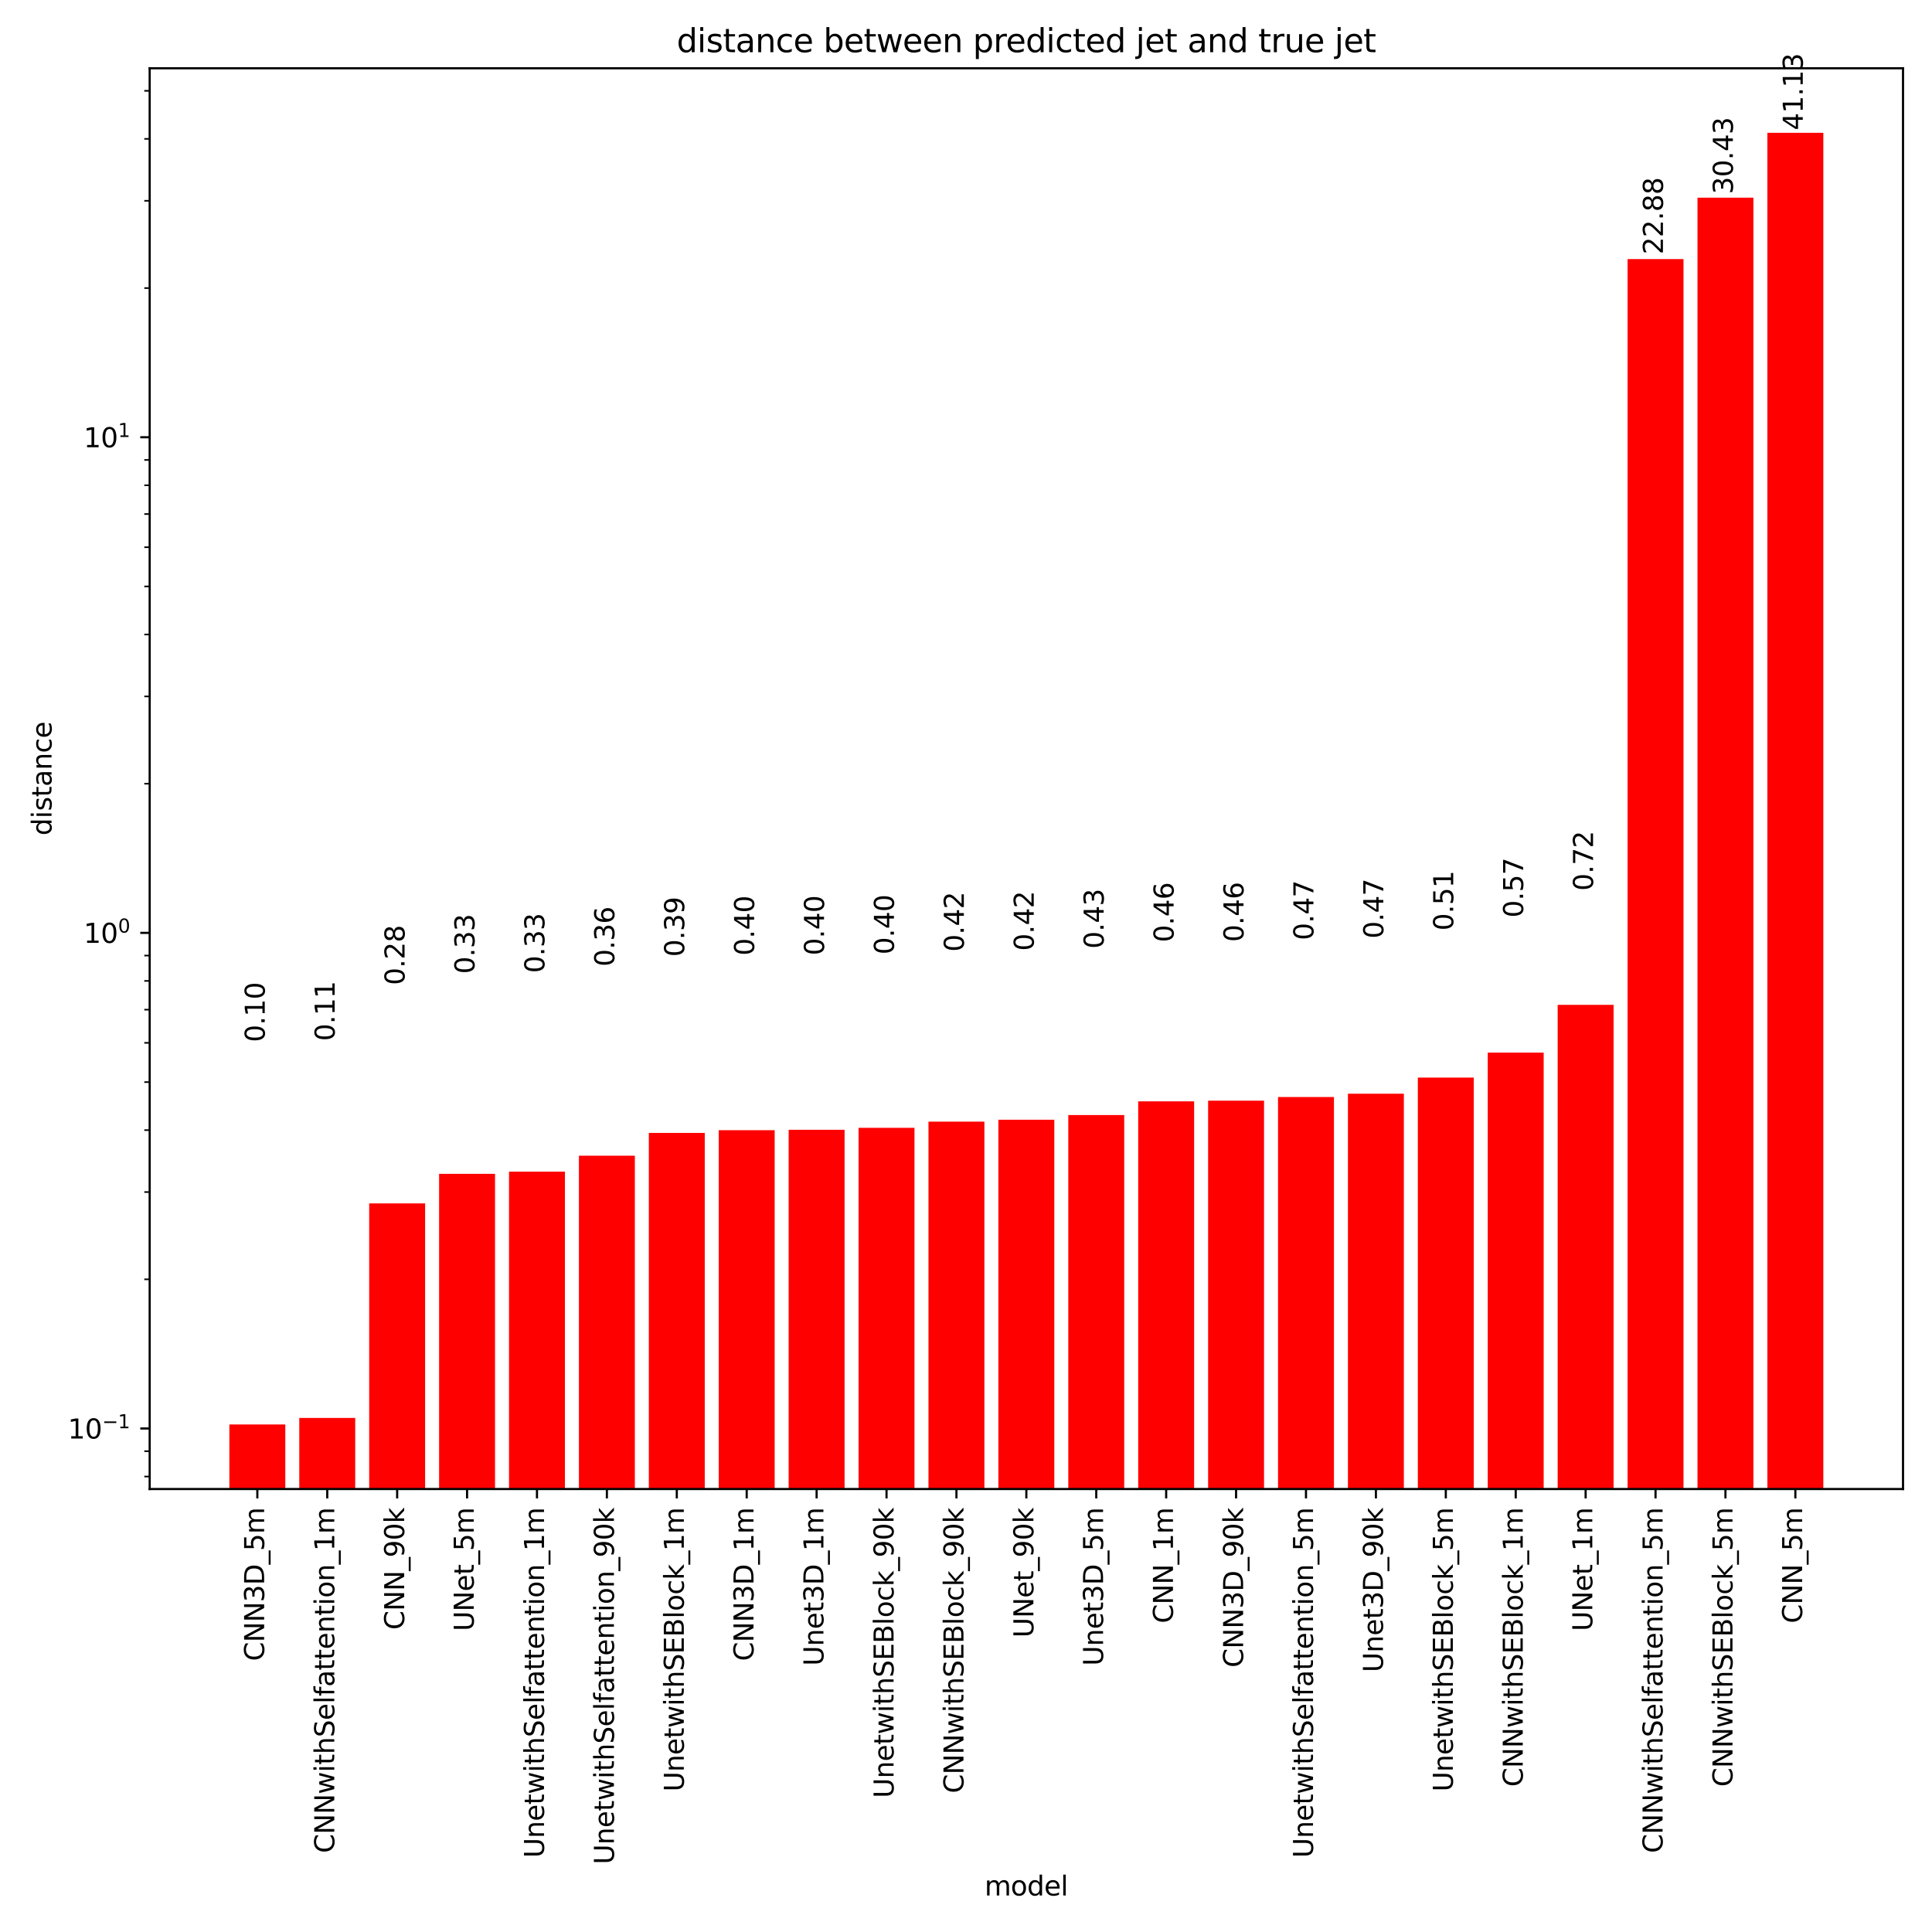 <?xml version="1.0" encoding="utf-8" standalone="no"?>
<!DOCTYPE svg PUBLIC "-//W3C//DTD SVG 1.1//EN"
  "http://www.w3.org/Graphics/SVG/1.1/DTD/svg11.dtd">
<svg xmlns:xlink="http://www.w3.org/1999/xlink" width="720pt" height="720pt" viewBox="0 0 720 720" xmlns="http://www.w3.org/2000/svg" version="1.1">
 <defs>
  <style type="text/css">*{stroke-linejoin: round; stroke-linecap: butt}</style>
 </defs>
 <g id="figure_1">
  <g id="patch_1">
   <path d="M 0 720 
L 720 720 
L 720 0 
L 0 0 
z
" style="fill: #ffffff"/>
  </g>
  <g id="axes_1">
   <g id="patch_2">
    <path d="M 55.779 554.92 
L 709.2 554.92 
L 709.2 25.44 
L 55.779 25.44 
z
" style="fill: #ffffff"/>
   </g>
   <g id="patch_3">
    <path d="M 85.48 185053.382 
L 106.323 185053.382 
L 106.323 530.853 
L 85.48 530.853 
z
" clip-path="url(#p6c24cb55f8)" style="fill: #ff0000"/>
   </g>
   <g id="patch_4">
    <path d="M 111.534 185053.382 
L 132.376 185053.382 
L 132.376 528.416 
L 111.534 528.416 
z
" clip-path="url(#p6c24cb55f8)" style="fill: #ff0000"/>
   </g>
   <g id="patch_5">
    <path d="M 137.587 185053.382 
L 158.43 185053.382 
L 158.43 448.477 
L 137.587 448.477 
z
" clip-path="url(#p6c24cb55f8)" style="fill: #ff0000"/>
   </g>
   <g id="patch_6">
    <path d="M 163.64 185053.382 
L 184.483 185053.382 
L 184.483 437.459 
L 163.64 437.459 
z
" clip-path="url(#p6c24cb55f8)" style="fill: #ff0000"/>
   </g>
   <g id="patch_7">
    <path d="M 189.694 185053.382 
L 210.537 185053.382 
L 210.537 436.646 
L 189.694 436.646 
z
" clip-path="url(#p6c24cb55f8)" style="fill: #ff0000"/>
   </g>
   <g id="patch_8">
    <path d="M 215.747 185053.382 
L 236.59 185053.382 
L 236.59 430.691 
L 215.747 430.691 
z
" clip-path="url(#p6c24cb55f8)" style="fill: #ff0000"/>
   </g>
   <g id="patch_9">
    <path d="M 241.801 185053.382 
L 262.644 185053.382 
L 262.644 422.213 
L 241.801 422.213 
z
" clip-path="url(#p6c24cb55f8)" style="fill: #ff0000"/>
   </g>
   <g id="patch_10">
    <path d="M 267.854 185053.382 
L 288.697 185053.382 
L 288.697 421.197 
L 267.854 421.197 
z
" clip-path="url(#p6c24cb55f8)" style="fill: #ff0000"/>
   </g>
   <g id="patch_11">
    <path d="M 293.908 185053.382 
L 314.751 185053.382 
L 314.751 421.034 
L 293.908 421.034 
z
" clip-path="url(#p6c24cb55f8)" style="fill: #ff0000"/>
   </g>
   <g id="patch_12">
    <path d="M 319.961 185053.382 
L 340.804 185053.382 
L 340.804 420.316 
L 319.961 420.316 
z
" clip-path="url(#p6c24cb55f8)" style="fill: #ff0000"/>
   </g>
   <g id="patch_13">
    <path d="M 346.015 185053.382 
L 366.857 185053.382 
L 366.857 418.007 
L 346.015 418.007 
z
" clip-path="url(#p6c24cb55f8)" style="fill: #ff0000"/>
   </g>
   <g id="patch_14">
    <path d="M 372.068 185053.382 
L 392.911 185053.382 
L 392.911 417.302 
L 372.068 417.302 
z
" clip-path="url(#p6c24cb55f8)" style="fill: #ff0000"/>
   </g>
   <g id="patch_15">
    <path d="M 398.122 185053.382 
L 418.964 185053.382 
L 418.964 415.54 
L 398.122 415.54 
z
" clip-path="url(#p6c24cb55f8)" style="fill: #ff0000"/>
   </g>
   <g id="patch_16">
    <path d="M 424.175 185053.382 
L 445.018 185053.382 
L 445.018 410.438 
L 424.175 410.438 
z
" clip-path="url(#p6c24cb55f8)" style="fill: #ff0000"/>
   </g>
   <g id="patch_17">
    <path d="M 450.229 185053.382 
L 471.071 185053.382 
L 471.071 410.197 
L 450.229 410.197 
z
" clip-path="url(#p6c24cb55f8)" style="fill: #ff0000"/>
   </g>
   <g id="patch_18">
    <path d="M 476.282 185053.382 
L 497.125 185053.382 
L 497.125 408.833 
L 476.282 408.833 
z
" clip-path="url(#p6c24cb55f8)" style="fill: #ff0000"/>
   </g>
   <g id="patch_19">
    <path d="M 502.335 185053.382 
L 523.178 185053.382 
L 523.178 407.59 
L 502.335 407.59 
z
" clip-path="url(#p6c24cb55f8)" style="fill: #ff0000"/>
   </g>
   <g id="patch_20">
    <path d="M 528.389 185053.382 
L 549.232 185053.382 
L 549.232 401.585 
L 528.389 401.585 
z
" clip-path="url(#p6c24cb55f8)" style="fill: #ff0000"/>
   </g>
   <g id="patch_21">
    <path d="M 554.442 185053.382 
L 575.285 185053.382 
L 575.285 392.275 
L 554.442 392.275 
z
" clip-path="url(#p6c24cb55f8)" style="fill: #ff0000"/>
   </g>
   <g id="patch_22">
    <path d="M 580.496 185053.382 
L 601.339 185053.382 
L 601.339 374.477 
L 580.496 374.477 
z
" clip-path="url(#p6c24cb55f8)" style="fill: #ff0000"/>
   </g>
   <g id="patch_23">
    <path d="M 606.549 185053.382 
L 627.392 185053.382 
L 627.392 96.554 
L 606.549 96.554 
z
" clip-path="url(#p6c24cb55f8)" style="fill: #ff0000"/>
   </g>
   <g id="patch_24">
    <path d="M 632.603 185053.382 
L 653.446 185053.382 
L 653.446 73.675 
L 632.603 73.675 
z
" clip-path="url(#p6c24cb55f8)" style="fill: #ff0000"/>
   </g>
   <g id="patch_25">
    <path d="M 658.656 185053.382 
L 679.499 185053.382 
L 679.499 49.507 
L 658.656 49.507 
z
" clip-path="url(#p6c24cb55f8)" style="fill: #ff0000"/>
   </g>
   <g id="matplotlib.axis_1">
    <g id="xtick_1">
     <g id="line2d_1">
      <defs>
       <path id="mdf409c7871" d="M 0 0 
L 0 3.5 
" style="stroke: #000000; stroke-width: 0.8"/>
      </defs>
      <g>
       <use xlink:href="#mdf409c7871" x="95.901" y="554.92" style="stroke: #000000; stroke-width: 0.8"/>
      </g>
     </g>
     <g id="text_1">
      <!-- CNN3D_5m -->
      <g transform="translate(98.433 619.031) rotate(-90) scale(0.1 -0.1)">
       <defs>
        <path id="DejaVuSans-43" d="M 4122 4306 
L 4122 3641 
Q 3803 3938 3442 4084 
Q 3081 4231 2675 4231 
Q 1875 4231 1450 3742 
Q 1025 3253 1025 2328 
Q 1025 1406 1450 917 
Q 1875 428 2675 428 
Q 3081 428 3442 575 
Q 3803 722 4122 1019 
L 4122 359 
Q 3791 134 3420 21 
Q 3050 -91 2638 -91 
Q 1578 -91 968 557 
Q 359 1206 359 2328 
Q 359 3453 968 4101 
Q 1578 4750 2638 4750 
Q 3056 4750 3426 4639 
Q 3797 4528 4122 4306 
z
" transform="scale(0.016)"/>
        <path id="DejaVuSans-4e" d="M 628 4666 
L 1478 4666 
L 3547 763 
L 3547 4666 
L 4159 4666 
L 4159 0 
L 3309 0 
L 1241 3903 
L 1241 0 
L 628 0 
L 628 4666 
z
" transform="scale(0.016)"/>
        <path id="DejaVuSans-33" d="M 2597 2516 
Q 3050 2419 3304 2112 
Q 3559 1806 3559 1356 
Q 3559 666 3084 287 
Q 2609 -91 1734 -91 
Q 1441 -91 1130 -33 
Q 819 25 488 141 
L 488 750 
Q 750 597 1062 519 
Q 1375 441 1716 441 
Q 2309 441 2620 675 
Q 2931 909 2931 1356 
Q 2931 1769 2642 2001 
Q 2353 2234 1838 2234 
L 1294 2234 
L 1294 2753 
L 1863 2753 
Q 2328 2753 2575 2939 
Q 2822 3125 2822 3475 
Q 2822 3834 2567 4026 
Q 2313 4219 1838 4219 
Q 1578 4219 1281 4162 
Q 984 4106 628 3988 
L 628 4550 
Q 988 4650 1302 4700 
Q 1616 4750 1894 4750 
Q 2613 4750 3031 4423 
Q 3450 4097 3450 3541 
Q 3450 3153 3228 2886 
Q 3006 2619 2597 2516 
z
" transform="scale(0.016)"/>
        <path id="DejaVuSans-44" d="M 1259 4147 
L 1259 519 
L 2022 519 
Q 2988 519 3436 956 
Q 3884 1394 3884 2338 
Q 3884 3275 3436 3711 
Q 2988 4147 2022 4147 
L 1259 4147 
z
M 628 4666 
L 1925 4666 
Q 3281 4666 3915 4102 
Q 4550 3538 4550 2338 
Q 4550 1131 3912 565 
Q 3275 0 1925 0 
L 628 0 
L 628 4666 
z
" transform="scale(0.016)"/>
        <path id="DejaVuSans-5f" d="M 3263 -1063 
L 3263 -1509 
L -63 -1509 
L -63 -1063 
L 3263 -1063 
z
" transform="scale(0.016)"/>
        <path id="DejaVuSans-35" d="M 691 4666 
L 3169 4666 
L 3169 4134 
L 1269 4134 
L 1269 2991 
Q 1406 3038 1543 3061 
Q 1681 3084 1819 3084 
Q 2600 3084 3056 2656 
Q 3513 2228 3513 1497 
Q 3513 744 3044 326 
Q 2575 -91 1722 -91 
Q 1428 -91 1123 -41 
Q 819 9 494 109 
L 494 744 
Q 775 591 1075 516 
Q 1375 441 1709 441 
Q 2250 441 2565 725 
Q 2881 1009 2881 1497 
Q 2881 1984 2565 2268 
Q 2250 2553 1709 2553 
Q 1456 2553 1204 2497 
Q 953 2441 691 2322 
L 691 4666 
z
" transform="scale(0.016)"/>
        <path id="DejaVuSans-6d" d="M 3328 2828 
Q 3544 3216 3844 3400 
Q 4144 3584 4550 3584 
Q 5097 3584 5394 3201 
Q 5691 2819 5691 2113 
L 5691 0 
L 5113 0 
L 5113 2094 
Q 5113 2597 4934 2840 
Q 4756 3084 4391 3084 
Q 3944 3084 3684 2787 
Q 3425 2491 3425 1978 
L 3425 0 
L 2847 0 
L 2847 2094 
Q 2847 2600 2669 2842 
Q 2491 3084 2119 3084 
Q 1678 3084 1418 2786 
Q 1159 2488 1159 1978 
L 1159 0 
L 581 0 
L 581 3500 
L 1159 3500 
L 1159 2956 
Q 1356 3278 1631 3431 
Q 1906 3584 2284 3584 
Q 2666 3584 2933 3390 
Q 3200 3197 3328 2828 
z
" transform="scale(0.016)"/>
       </defs>
       <use xlink:href="#DejaVuSans-43"/>
       <use xlink:href="#DejaVuSans-4e" x="69.824"/>
       <use xlink:href="#DejaVuSans-4e" x="144.629"/>
       <use xlink:href="#DejaVuSans-33" x="219.434"/>
       <use xlink:href="#DejaVuSans-44" x="283.057"/>
       <use xlink:href="#DejaVuSans-5f" x="360.059"/>
       <use xlink:href="#DejaVuSans-35" x="410.059"/>
       <use xlink:href="#DejaVuSans-6d" x="473.682"/>
      </g>
     </g>
    </g>
    <g id="xtick_2">
     <g id="line2d_2">
      <g>
       <use xlink:href="#mdf409c7871" x="121.955" y="554.92" style="stroke: #000000; stroke-width: 0.8"/>
      </g>
     </g>
     <g id="text_2">
      <!-- CNNwithSelfattention_1m -->
      <g transform="translate(124.575 690.597) rotate(-90) scale(0.1 -0.1)">
       <defs>
        <path id="DejaVuSans-77" d="M 269 3500 
L 844 3500 
L 1563 769 
L 2278 3500 
L 2956 3500 
L 3675 769 
L 4391 3500 
L 4966 3500 
L 4050 0 
L 3372 0 
L 2619 2869 
L 1863 0 
L 1184 0 
L 269 3500 
z
" transform="scale(0.016)"/>
        <path id="DejaVuSans-69" d="M 603 3500 
L 1178 3500 
L 1178 0 
L 603 0 
L 603 3500 
z
M 603 4863 
L 1178 4863 
L 1178 4134 
L 603 4134 
L 603 4863 
z
" transform="scale(0.016)"/>
        <path id="DejaVuSans-74" d="M 1172 4494 
L 1172 3500 
L 2356 3500 
L 2356 3053 
L 1172 3053 
L 1172 1153 
Q 1172 725 1289 603 
Q 1406 481 1766 481 
L 2356 481 
L 2356 0 
L 1766 0 
Q 1100 0 847 248 
Q 594 497 594 1153 
L 594 3053 
L 172 3053 
L 172 3500 
L 594 3500 
L 594 4494 
L 1172 4494 
z
" transform="scale(0.016)"/>
        <path id="DejaVuSans-68" d="M 3513 2113 
L 3513 0 
L 2938 0 
L 2938 2094 
Q 2938 2591 2744 2837 
Q 2550 3084 2163 3084 
Q 1697 3084 1428 2787 
Q 1159 2491 1159 1978 
L 1159 0 
L 581 0 
L 581 4863 
L 1159 4863 
L 1159 2956 
Q 1366 3272 1645 3428 
Q 1925 3584 2291 3584 
Q 2894 3584 3203 3211 
Q 3513 2838 3513 2113 
z
" transform="scale(0.016)"/>
        <path id="DejaVuSans-53" d="M 3425 4513 
L 3425 3897 
Q 3066 4069 2747 4153 
Q 2428 4238 2131 4238 
Q 1616 4238 1336 4038 
Q 1056 3838 1056 3469 
Q 1056 3159 1242 3001 
Q 1428 2844 1947 2747 
L 2328 2669 
Q 3034 2534 3370 2195 
Q 3706 1856 3706 1288 
Q 3706 609 3251 259 
Q 2797 -91 1919 -91 
Q 1588 -91 1214 -16 
Q 841 59 441 206 
L 441 856 
Q 825 641 1194 531 
Q 1563 422 1919 422 
Q 2459 422 2753 634 
Q 3047 847 3047 1241 
Q 3047 1584 2836 1778 
Q 2625 1972 2144 2069 
L 1759 2144 
Q 1053 2284 737 2584 
Q 422 2884 422 3419 
Q 422 4038 858 4394 
Q 1294 4750 2059 4750 
Q 2388 4750 2728 4690 
Q 3069 4631 3425 4513 
z
" transform="scale(0.016)"/>
        <path id="DejaVuSans-65" d="M 3597 1894 
L 3597 1613 
L 953 1613 
Q 991 1019 1311 708 
Q 1631 397 2203 397 
Q 2534 397 2845 478 
Q 3156 559 3463 722 
L 3463 178 
Q 3153 47 2828 -22 
Q 2503 -91 2169 -91 
Q 1331 -91 842 396 
Q 353 884 353 1716 
Q 353 2575 817 3079 
Q 1281 3584 2069 3584 
Q 2775 3584 3186 3129 
Q 3597 2675 3597 1894 
z
M 3022 2063 
Q 3016 2534 2758 2815 
Q 2500 3097 2075 3097 
Q 1594 3097 1305 2825 
Q 1016 2553 972 2059 
L 3022 2063 
z
" transform="scale(0.016)"/>
        <path id="DejaVuSans-6c" d="M 603 4863 
L 1178 4863 
L 1178 0 
L 603 0 
L 603 4863 
z
" transform="scale(0.016)"/>
        <path id="DejaVuSans-66" d="M 2375 4863 
L 2375 4384 
L 1825 4384 
Q 1516 4384 1395 4259 
Q 1275 4134 1275 3809 
L 1275 3500 
L 2222 3500 
L 2222 3053 
L 1275 3053 
L 1275 0 
L 697 0 
L 697 3053 
L 147 3053 
L 147 3500 
L 697 3500 
L 697 3744 
Q 697 4328 969 4595 
Q 1241 4863 1831 4863 
L 2375 4863 
z
" transform="scale(0.016)"/>
        <path id="DejaVuSans-61" d="M 2194 1759 
Q 1497 1759 1228 1600 
Q 959 1441 959 1056 
Q 959 750 1161 570 
Q 1363 391 1709 391 
Q 2188 391 2477 730 
Q 2766 1069 2766 1631 
L 2766 1759 
L 2194 1759 
z
M 3341 1997 
L 3341 0 
L 2766 0 
L 2766 531 
Q 2569 213 2275 61 
Q 1981 -91 1556 -91 
Q 1019 -91 701 211 
Q 384 513 384 1019 
Q 384 1609 779 1909 
Q 1175 2209 1959 2209 
L 2766 2209 
L 2766 2266 
Q 2766 2663 2505 2880 
Q 2244 3097 1772 3097 
Q 1472 3097 1187 3025 
Q 903 2953 641 2809 
L 641 3341 
Q 956 3463 1253 3523 
Q 1550 3584 1831 3584 
Q 2591 3584 2966 3190 
Q 3341 2797 3341 1997 
z
" transform="scale(0.016)"/>
        <path id="DejaVuSans-6e" d="M 3513 2113 
L 3513 0 
L 2938 0 
L 2938 2094 
Q 2938 2591 2744 2837 
Q 2550 3084 2163 3084 
Q 1697 3084 1428 2787 
Q 1159 2491 1159 1978 
L 1159 0 
L 581 0 
L 581 3500 
L 1159 3500 
L 1159 2956 
Q 1366 3272 1645 3428 
Q 1925 3584 2291 3584 
Q 2894 3584 3203 3211 
Q 3513 2838 3513 2113 
z
" transform="scale(0.016)"/>
        <path id="DejaVuSans-6f" d="M 1959 3097 
Q 1497 3097 1228 2736 
Q 959 2375 959 1747 
Q 959 1119 1226 758 
Q 1494 397 1959 397 
Q 2419 397 2687 759 
Q 2956 1122 2956 1747 
Q 2956 2369 2687 2733 
Q 2419 3097 1959 3097 
z
M 1959 3584 
Q 2709 3584 3137 3096 
Q 3566 2609 3566 1747 
Q 3566 888 3137 398 
Q 2709 -91 1959 -91 
Q 1206 -91 779 398 
Q 353 888 353 1747 
Q 353 2609 779 3096 
Q 1206 3584 1959 3584 
z
" transform="scale(0.016)"/>
        <path id="DejaVuSans-31" d="M 794 531 
L 1825 531 
L 1825 4091 
L 703 3866 
L 703 4441 
L 1819 4666 
L 2450 4666 
L 2450 531 
L 3481 531 
L 3481 0 
L 794 0 
L 794 531 
z
" transform="scale(0.016)"/>
       </defs>
       <use xlink:href="#DejaVuSans-43"/>
       <use xlink:href="#DejaVuSans-4e" x="69.824"/>
       <use xlink:href="#DejaVuSans-4e" x="144.629"/>
       <use xlink:href="#DejaVuSans-77" x="219.434"/>
       <use xlink:href="#DejaVuSans-69" x="301.221"/>
       <use xlink:href="#DejaVuSans-74" x="329.004"/>
       <use xlink:href="#DejaVuSans-68" x="368.213"/>
       <use xlink:href="#DejaVuSans-53" x="431.592"/>
       <use xlink:href="#DejaVuSans-65" x="495.068"/>
       <use xlink:href="#DejaVuSans-6c" x="556.592"/>
       <use xlink:href="#DejaVuSans-66" x="584.375"/>
       <use xlink:href="#DejaVuSans-61" x="619.58"/>
       <use xlink:href="#DejaVuSans-74" x="680.859"/>
       <use xlink:href="#DejaVuSans-74" x="720.068"/>
       <use xlink:href="#DejaVuSans-65" x="759.277"/>
       <use xlink:href="#DejaVuSans-6e" x="820.801"/>
       <use xlink:href="#DejaVuSans-74" x="884.18"/>
       <use xlink:href="#DejaVuSans-69" x="923.389"/>
       <use xlink:href="#DejaVuSans-6f" x="951.172"/>
       <use xlink:href="#DejaVuSans-6e" x="1012.354"/>
       <use xlink:href="#DejaVuSans-5f" x="1075.732"/>
       <use xlink:href="#DejaVuSans-31" x="1125.732"/>
       <use xlink:href="#DejaVuSans-6d" x="1189.355"/>
      </g>
     </g>
    </g>
    <g id="xtick_3">
     <g id="line2d_3">
      <g>
       <use xlink:href="#mdf409c7871" x="148.008" y="554.92" style="stroke: #000000; stroke-width: 0.8"/>
      </g>
     </g>
     <g id="text_3">
      <!-- CNN_90k -->
      <g transform="translate(150.629 607.381) rotate(-90) scale(0.1 -0.1)">
       <defs>
        <path id="DejaVuSans-39" d="M 703 97 
L 703 672 
Q 941 559 1184 500 
Q 1428 441 1663 441 
Q 2288 441 2617 861 
Q 2947 1281 2994 2138 
Q 2813 1869 2534 1725 
Q 2256 1581 1919 1581 
Q 1219 1581 811 2004 
Q 403 2428 403 3163 
Q 403 3881 828 4315 
Q 1253 4750 1959 4750 
Q 2769 4750 3195 4129 
Q 3622 3509 3622 2328 
Q 3622 1225 3098 567 
Q 2575 -91 1691 -91 
Q 1453 -91 1209 -44 
Q 966 3 703 97 
z
M 1959 2075 
Q 2384 2075 2632 2365 
Q 2881 2656 2881 3163 
Q 2881 3666 2632 3958 
Q 2384 4250 1959 4250 
Q 1534 4250 1286 3958 
Q 1038 3666 1038 3163 
Q 1038 2656 1286 2365 
Q 1534 2075 1959 2075 
z
" transform="scale(0.016)"/>
        <path id="DejaVuSans-30" d="M 2034 4250 
Q 1547 4250 1301 3770 
Q 1056 3291 1056 2328 
Q 1056 1369 1301 889 
Q 1547 409 2034 409 
Q 2525 409 2770 889 
Q 3016 1369 3016 2328 
Q 3016 3291 2770 3770 
Q 2525 4250 2034 4250 
z
M 2034 4750 
Q 2819 4750 3233 4129 
Q 3647 3509 3647 2328 
Q 3647 1150 3233 529 
Q 2819 -91 2034 -91 
Q 1250 -91 836 529 
Q 422 1150 422 2328 
Q 422 3509 836 4129 
Q 1250 4750 2034 4750 
z
" transform="scale(0.016)"/>
        <path id="DejaVuSans-6b" d="M 581 4863 
L 1159 4863 
L 1159 1991 
L 2875 3500 
L 3609 3500 
L 1753 1863 
L 3688 0 
L 2938 0 
L 1159 1709 
L 1159 0 
L 581 0 
L 581 4863 
z
" transform="scale(0.016)"/>
       </defs>
       <use xlink:href="#DejaVuSans-43"/>
       <use xlink:href="#DejaVuSans-4e" x="69.824"/>
       <use xlink:href="#DejaVuSans-4e" x="144.629"/>
       <use xlink:href="#DejaVuSans-5f" x="219.434"/>
       <use xlink:href="#DejaVuSans-39" x="269.434"/>
       <use xlink:href="#DejaVuSans-30" x="333.057"/>
       <use xlink:href="#DejaVuSans-6b" x="396.68"/>
      </g>
     </g>
    </g>
    <g id="xtick_4">
     <g id="line2d_4">
      <g>
       <use xlink:href="#mdf409c7871" x="174.062" y="554.92" style="stroke: #000000; stroke-width: 0.8"/>
      </g>
     </g>
     <g id="text_4">
      <!-- UNet_5m -->
      <g transform="translate(176.543 607.897) rotate(-90) scale(0.1 -0.1)">
       <defs>
        <path id="DejaVuSans-55" d="M 556 4666 
L 1191 4666 
L 1191 1831 
Q 1191 1081 1462 751 
Q 1734 422 2344 422 
Q 2950 422 3222 751 
Q 3494 1081 3494 1831 
L 3494 4666 
L 4128 4666 
L 4128 1753 
Q 4128 841 3676 375 
Q 3225 -91 2344 -91 
Q 1459 -91 1007 375 
Q 556 841 556 1753 
L 556 4666 
z
" transform="scale(0.016)"/>
       </defs>
       <use xlink:href="#DejaVuSans-55"/>
       <use xlink:href="#DejaVuSans-4e" x="73.193"/>
       <use xlink:href="#DejaVuSans-65" x="147.998"/>
       <use xlink:href="#DejaVuSans-74" x="209.521"/>
       <use xlink:href="#DejaVuSans-5f" x="248.73"/>
       <use xlink:href="#DejaVuSans-35" x="298.73"/>
       <use xlink:href="#DejaVuSans-6d" x="362.354"/>
      </g>
     </g>
    </g>
    <g id="xtick_5">
     <g id="line2d_5">
      <g>
       <use xlink:href="#mdf409c7871" x="200.115" y="554.92" style="stroke: #000000; stroke-width: 0.8"/>
      </g>
     </g>
     <g id="text_5">
      <!-- UnetwithSelfattention_1m -->
      <g transform="translate(202.736 692.381) rotate(-90) scale(0.1 -0.1)">
       <use xlink:href="#DejaVuSans-55"/>
       <use xlink:href="#DejaVuSans-6e" x="73.193"/>
       <use xlink:href="#DejaVuSans-65" x="136.572"/>
       <use xlink:href="#DejaVuSans-74" x="198.096"/>
       <use xlink:href="#DejaVuSans-77" x="237.305"/>
       <use xlink:href="#DejaVuSans-69" x="319.092"/>
       <use xlink:href="#DejaVuSans-74" x="346.875"/>
       <use xlink:href="#DejaVuSans-68" x="386.084"/>
       <use xlink:href="#DejaVuSans-53" x="449.463"/>
       <use xlink:href="#DejaVuSans-65" x="512.939"/>
       <use xlink:href="#DejaVuSans-6c" x="574.463"/>
       <use xlink:href="#DejaVuSans-66" x="602.246"/>
       <use xlink:href="#DejaVuSans-61" x="637.451"/>
       <use xlink:href="#DejaVuSans-74" x="698.73"/>
       <use xlink:href="#DejaVuSans-74" x="737.939"/>
       <use xlink:href="#DejaVuSans-65" x="777.148"/>
       <use xlink:href="#DejaVuSans-6e" x="838.672"/>
       <use xlink:href="#DejaVuSans-74" x="902.051"/>
       <use xlink:href="#DejaVuSans-69" x="941.26"/>
       <use xlink:href="#DejaVuSans-6f" x="969.043"/>
       <use xlink:href="#DejaVuSans-6e" x="1030.225"/>
       <use xlink:href="#DejaVuSans-5f" x="1093.604"/>
       <use xlink:href="#DejaVuSans-31" x="1143.604"/>
       <use xlink:href="#DejaVuSans-6d" x="1207.227"/>
      </g>
     </g>
    </g>
    <g id="xtick_6">
     <g id="line2d_6">
      <g>
       <use xlink:href="#mdf409c7871" x="226.169" y="554.92" style="stroke: #000000; stroke-width: 0.8"/>
      </g>
     </g>
     <g id="text_6">
      <!-- UnetwithSelfattention_90k -->
      <g transform="translate(228.789 694.793) rotate(-90) scale(0.1 -0.1)">
       <use xlink:href="#DejaVuSans-55"/>
       <use xlink:href="#DejaVuSans-6e" x="73.193"/>
       <use xlink:href="#DejaVuSans-65" x="136.572"/>
       <use xlink:href="#DejaVuSans-74" x="198.096"/>
       <use xlink:href="#DejaVuSans-77" x="237.305"/>
       <use xlink:href="#DejaVuSans-69" x="319.092"/>
       <use xlink:href="#DejaVuSans-74" x="346.875"/>
       <use xlink:href="#DejaVuSans-68" x="386.084"/>
       <use xlink:href="#DejaVuSans-53" x="449.463"/>
       <use xlink:href="#DejaVuSans-65" x="512.939"/>
       <use xlink:href="#DejaVuSans-6c" x="574.463"/>
       <use xlink:href="#DejaVuSans-66" x="602.246"/>
       <use xlink:href="#DejaVuSans-61" x="637.451"/>
       <use xlink:href="#DejaVuSans-74" x="698.73"/>
       <use xlink:href="#DejaVuSans-74" x="737.939"/>
       <use xlink:href="#DejaVuSans-65" x="777.148"/>
       <use xlink:href="#DejaVuSans-6e" x="838.672"/>
       <use xlink:href="#DejaVuSans-74" x="902.051"/>
       <use xlink:href="#DejaVuSans-69" x="941.26"/>
       <use xlink:href="#DejaVuSans-6f" x="969.043"/>
       <use xlink:href="#DejaVuSans-6e" x="1030.225"/>
       <use xlink:href="#DejaVuSans-5f" x="1093.604"/>
       <use xlink:href="#DejaVuSans-39" x="1143.604"/>
       <use xlink:href="#DejaVuSans-30" x="1207.227"/>
       <use xlink:href="#DejaVuSans-6b" x="1270.85"/>
      </g>
     </g>
    </g>
    <g id="xtick_7">
     <g id="line2d_7">
      <g>
       <use xlink:href="#mdf409c7871" x="252.222" y="554.92" style="stroke: #000000; stroke-width: 0.8"/>
      </g>
     </g>
     <g id="text_7">
      <!-- UnetwithSEBlock_1m -->
      <g transform="translate(254.843 667.681) rotate(-90) scale(0.1 -0.1)">
       <defs>
        <path id="DejaVuSans-45" d="M 628 4666 
L 3578 4666 
L 3578 4134 
L 1259 4134 
L 1259 2753 
L 3481 2753 
L 3481 2222 
L 1259 2222 
L 1259 531 
L 3634 531 
L 3634 0 
L 628 0 
L 628 4666 
z
" transform="scale(0.016)"/>
        <path id="DejaVuSans-42" d="M 1259 2228 
L 1259 519 
L 2272 519 
Q 2781 519 3026 730 
Q 3272 941 3272 1375 
Q 3272 1813 3026 2020 
Q 2781 2228 2272 2228 
L 1259 2228 
z
M 1259 4147 
L 1259 2741 
L 2194 2741 
Q 2656 2741 2882 2914 
Q 3109 3088 3109 3444 
Q 3109 3797 2882 3972 
Q 2656 4147 2194 4147 
L 1259 4147 
z
M 628 4666 
L 2241 4666 
Q 2963 4666 3353 4366 
Q 3744 4066 3744 3513 
Q 3744 3084 3544 2831 
Q 3344 2578 2956 2516 
Q 3422 2416 3680 2098 
Q 3938 1781 3938 1306 
Q 3938 681 3513 340 
Q 3088 0 2303 0 
L 628 0 
L 628 4666 
z
" transform="scale(0.016)"/>
        <path id="DejaVuSans-63" d="M 3122 3366 
L 3122 2828 
Q 2878 2963 2633 3030 
Q 2388 3097 2138 3097 
Q 1578 3097 1268 2742 
Q 959 2388 959 1747 
Q 959 1106 1268 751 
Q 1578 397 2138 397 
Q 2388 397 2633 464 
Q 2878 531 3122 666 
L 3122 134 
Q 2881 22 2623 -34 
Q 2366 -91 2075 -91 
Q 1284 -91 818 406 
Q 353 903 353 1747 
Q 353 2603 823 3093 
Q 1294 3584 2113 3584 
Q 2378 3584 2631 3529 
Q 2884 3475 3122 3366 
z
" transform="scale(0.016)"/>
       </defs>
       <use xlink:href="#DejaVuSans-55"/>
       <use xlink:href="#DejaVuSans-6e" x="73.193"/>
       <use xlink:href="#DejaVuSans-65" x="136.572"/>
       <use xlink:href="#DejaVuSans-74" x="198.096"/>
       <use xlink:href="#DejaVuSans-77" x="237.305"/>
       <use xlink:href="#DejaVuSans-69" x="319.092"/>
       <use xlink:href="#DejaVuSans-74" x="346.875"/>
       <use xlink:href="#DejaVuSans-68" x="386.084"/>
       <use xlink:href="#DejaVuSans-53" x="449.463"/>
       <use xlink:href="#DejaVuSans-45" x="512.939"/>
       <use xlink:href="#DejaVuSans-42" x="576.123"/>
       <use xlink:href="#DejaVuSans-6c" x="644.727"/>
       <use xlink:href="#DejaVuSans-6f" x="672.51"/>
       <use xlink:href="#DejaVuSans-63" x="733.691"/>
       <use xlink:href="#DejaVuSans-6b" x="788.672"/>
       <use xlink:href="#DejaVuSans-5f" x="846.582"/>
       <use xlink:href="#DejaVuSans-31" x="896.582"/>
       <use xlink:href="#DejaVuSans-6d" x="960.205"/>
      </g>
     </g>
    </g>
    <g id="xtick_8">
     <g id="line2d_8">
      <g>
       <use xlink:href="#mdf409c7871" x="278.276" y="554.92" style="stroke: #000000; stroke-width: 0.8"/>
      </g>
     </g>
     <g id="text_8">
      <!-- CNN3D_1m -->
      <g transform="translate(280.808 619.031) rotate(-90) scale(0.1 -0.1)">
       <use xlink:href="#DejaVuSans-43"/>
       <use xlink:href="#DejaVuSans-4e" x="69.824"/>
       <use xlink:href="#DejaVuSans-4e" x="144.629"/>
       <use xlink:href="#DejaVuSans-33" x="219.434"/>
       <use xlink:href="#DejaVuSans-44" x="283.057"/>
       <use xlink:href="#DejaVuSans-5f" x="360.059"/>
       <use xlink:href="#DejaVuSans-31" x="410.059"/>
       <use xlink:href="#DejaVuSans-6d" x="473.682"/>
      </g>
     </g>
    </g>
    <g id="xtick_9">
     <g id="line2d_9">
      <g>
       <use xlink:href="#mdf409c7871" x="304.329" y="554.92" style="stroke: #000000; stroke-width: 0.8"/>
      </g>
     </g>
     <g id="text_9">
      <!-- Unet3D_1m -->
      <g transform="translate(306.861 620.815) rotate(-90) scale(0.1 -0.1)">
       <use xlink:href="#DejaVuSans-55"/>
       <use xlink:href="#DejaVuSans-6e" x="73.193"/>
       <use xlink:href="#DejaVuSans-65" x="136.572"/>
       <use xlink:href="#DejaVuSans-74" x="198.096"/>
       <use xlink:href="#DejaVuSans-33" x="237.305"/>
       <use xlink:href="#DejaVuSans-44" x="300.928"/>
       <use xlink:href="#DejaVuSans-5f" x="377.93"/>
       <use xlink:href="#DejaVuSans-31" x="427.93"/>
       <use xlink:href="#DejaVuSans-6d" x="491.553"/>
      </g>
     </g>
    </g>
    <g id="xtick_10">
     <g id="line2d_10">
      <g>
       <use xlink:href="#mdf409c7871" x="330.383" y="554.92" style="stroke: #000000; stroke-width: 0.8"/>
      </g>
     </g>
     <g id="text_10">
      <!-- UnetwithSEBlock_90k -->
      <g transform="translate(333.003 670.093) rotate(-90) scale(0.1 -0.1)">
       <use xlink:href="#DejaVuSans-55"/>
       <use xlink:href="#DejaVuSans-6e" x="73.193"/>
       <use xlink:href="#DejaVuSans-65" x="136.572"/>
       <use xlink:href="#DejaVuSans-74" x="198.096"/>
       <use xlink:href="#DejaVuSans-77" x="237.305"/>
       <use xlink:href="#DejaVuSans-69" x="319.092"/>
       <use xlink:href="#DejaVuSans-74" x="346.875"/>
       <use xlink:href="#DejaVuSans-68" x="386.084"/>
       <use xlink:href="#DejaVuSans-53" x="449.463"/>
       <use xlink:href="#DejaVuSans-45" x="512.939"/>
       <use xlink:href="#DejaVuSans-42" x="576.123"/>
       <use xlink:href="#DejaVuSans-6c" x="644.727"/>
       <use xlink:href="#DejaVuSans-6f" x="672.51"/>
       <use xlink:href="#DejaVuSans-63" x="733.691"/>
       <use xlink:href="#DejaVuSans-6b" x="788.672"/>
       <use xlink:href="#DejaVuSans-5f" x="846.582"/>
       <use xlink:href="#DejaVuSans-39" x="896.582"/>
       <use xlink:href="#DejaVuSans-30" x="960.205"/>
       <use xlink:href="#DejaVuSans-6b" x="1023.828"/>
      </g>
     </g>
    </g>
    <g id="xtick_11">
     <g id="line2d_11">
      <g>
       <use xlink:href="#mdf409c7871" x="356.436" y="554.92" style="stroke: #000000; stroke-width: 0.8"/>
      </g>
     </g>
     <g id="text_11">
      <!-- CNNwithSEBlock_90k -->
      <g transform="translate(359.056 668.309) rotate(-90) scale(0.1 -0.1)">
       <use xlink:href="#DejaVuSans-43"/>
       <use xlink:href="#DejaVuSans-4e" x="69.824"/>
       <use xlink:href="#DejaVuSans-4e" x="144.629"/>
       <use xlink:href="#DejaVuSans-77" x="219.434"/>
       <use xlink:href="#DejaVuSans-69" x="301.221"/>
       <use xlink:href="#DejaVuSans-74" x="329.004"/>
       <use xlink:href="#DejaVuSans-68" x="368.213"/>
       <use xlink:href="#DejaVuSans-53" x="431.592"/>
       <use xlink:href="#DejaVuSans-45" x="495.068"/>
       <use xlink:href="#DejaVuSans-42" x="558.252"/>
       <use xlink:href="#DejaVuSans-6c" x="626.855"/>
       <use xlink:href="#DejaVuSans-6f" x="654.639"/>
       <use xlink:href="#DejaVuSans-63" x="715.82"/>
       <use xlink:href="#DejaVuSans-6b" x="770.801"/>
       <use xlink:href="#DejaVuSans-5f" x="828.711"/>
       <use xlink:href="#DejaVuSans-39" x="878.711"/>
       <use xlink:href="#DejaVuSans-30" x="942.334"/>
       <use xlink:href="#DejaVuSans-6b" x="1005.957"/>
      </g>
     </g>
    </g>
    <g id="xtick_12">
     <g id="line2d_12">
      <g>
       <use xlink:href="#mdf409c7871" x="382.49" y="554.92" style="stroke: #000000; stroke-width: 0.8"/>
      </g>
     </g>
     <g id="text_12">
      <!-- UNet_90k -->
      <g transform="translate(385.11 610.309) rotate(-90) scale(0.1 -0.1)">
       <use xlink:href="#DejaVuSans-55"/>
       <use xlink:href="#DejaVuSans-4e" x="73.193"/>
       <use xlink:href="#DejaVuSans-65" x="147.998"/>
       <use xlink:href="#DejaVuSans-74" x="209.521"/>
       <use xlink:href="#DejaVuSans-5f" x="248.73"/>
       <use xlink:href="#DejaVuSans-39" x="298.73"/>
       <use xlink:href="#DejaVuSans-30" x="362.354"/>
       <use xlink:href="#DejaVuSans-6b" x="425.977"/>
      </g>
     </g>
    </g>
    <g id="xtick_13">
     <g id="line2d_13">
      <g>
       <use xlink:href="#mdf409c7871" x="408.543" y="554.92" style="stroke: #000000; stroke-width: 0.8"/>
      </g>
     </g>
     <g id="text_13">
      <!-- Unet3D_5m -->
      <g transform="translate(411.075 620.815) rotate(-90) scale(0.1 -0.1)">
       <use xlink:href="#DejaVuSans-55"/>
       <use xlink:href="#DejaVuSans-6e" x="73.193"/>
       <use xlink:href="#DejaVuSans-65" x="136.572"/>
       <use xlink:href="#DejaVuSans-74" x="198.096"/>
       <use xlink:href="#DejaVuSans-33" x="237.305"/>
       <use xlink:href="#DejaVuSans-44" x="300.928"/>
       <use xlink:href="#DejaVuSans-5f" x="377.93"/>
       <use xlink:href="#DejaVuSans-35" x="427.93"/>
       <use xlink:href="#DejaVuSans-6d" x="491.553"/>
      </g>
     </g>
    </g>
    <g id="xtick_14">
     <g id="line2d_14">
      <g>
       <use xlink:href="#mdf409c7871" x="434.596" y="554.92" style="stroke: #000000; stroke-width: 0.8"/>
      </g>
     </g>
     <g id="text_14">
      <!-- CNN_1m -->
      <g transform="translate(437.129 604.968) rotate(-90) scale(0.1 -0.1)">
       <use xlink:href="#DejaVuSans-43"/>
       <use xlink:href="#DejaVuSans-4e" x="69.824"/>
       <use xlink:href="#DejaVuSans-4e" x="144.629"/>
       <use xlink:href="#DejaVuSans-5f" x="219.434"/>
       <use xlink:href="#DejaVuSans-31" x="269.434"/>
       <use xlink:href="#DejaVuSans-6d" x="333.057"/>
      </g>
     </g>
    </g>
    <g id="xtick_15">
     <g id="line2d_15">
      <g>
       <use xlink:href="#mdf409c7871" x="460.65" y="554.92" style="stroke: #000000; stroke-width: 0.8"/>
      </g>
     </g>
     <g id="text_15">
      <!-- CNN3D_90k -->
      <g transform="translate(463.27 621.443) rotate(-90) scale(0.1 -0.1)">
       <use xlink:href="#DejaVuSans-43"/>
       <use xlink:href="#DejaVuSans-4e" x="69.824"/>
       <use xlink:href="#DejaVuSans-4e" x="144.629"/>
       <use xlink:href="#DejaVuSans-33" x="219.434"/>
       <use xlink:href="#DejaVuSans-44" x="283.057"/>
       <use xlink:href="#DejaVuSans-5f" x="360.059"/>
       <use xlink:href="#DejaVuSans-39" x="410.059"/>
       <use xlink:href="#DejaVuSans-30" x="473.682"/>
       <use xlink:href="#DejaVuSans-6b" x="537.305"/>
      </g>
     </g>
    </g>
    <g id="xtick_16">
     <g id="line2d_16">
      <g>
       <use xlink:href="#mdf409c7871" x="486.703" y="554.92" style="stroke: #000000; stroke-width: 0.8"/>
      </g>
     </g>
     <g id="text_16">
      <!-- UnetwithSelfattention_5m -->
      <g transform="translate(489.324 692.381) rotate(-90) scale(0.1 -0.1)">
       <use xlink:href="#DejaVuSans-55"/>
       <use xlink:href="#DejaVuSans-6e" x="73.193"/>
       <use xlink:href="#DejaVuSans-65" x="136.572"/>
       <use xlink:href="#DejaVuSans-74" x="198.096"/>
       <use xlink:href="#DejaVuSans-77" x="237.305"/>
       <use xlink:href="#DejaVuSans-69" x="319.092"/>
       <use xlink:href="#DejaVuSans-74" x="346.875"/>
       <use xlink:href="#DejaVuSans-68" x="386.084"/>
       <use xlink:href="#DejaVuSans-53" x="449.463"/>
       <use xlink:href="#DejaVuSans-65" x="512.939"/>
       <use xlink:href="#DejaVuSans-6c" x="574.463"/>
       <use xlink:href="#DejaVuSans-66" x="602.246"/>
       <use xlink:href="#DejaVuSans-61" x="637.451"/>
       <use xlink:href="#DejaVuSans-74" x="698.73"/>
       <use xlink:href="#DejaVuSans-74" x="737.939"/>
       <use xlink:href="#DejaVuSans-65" x="777.148"/>
       <use xlink:href="#DejaVuSans-6e" x="838.672"/>
       <use xlink:href="#DejaVuSans-74" x="902.051"/>
       <use xlink:href="#DejaVuSans-69" x="941.26"/>
       <use xlink:href="#DejaVuSans-6f" x="969.043"/>
       <use xlink:href="#DejaVuSans-6e" x="1030.225"/>
       <use xlink:href="#DejaVuSans-5f" x="1093.604"/>
       <use xlink:href="#DejaVuSans-35" x="1143.604"/>
       <use xlink:href="#DejaVuSans-6d" x="1207.227"/>
      </g>
     </g>
    </g>
    <g id="xtick_17">
     <g id="line2d_17">
      <g>
       <use xlink:href="#mdf409c7871" x="512.757" y="554.92" style="stroke: #000000; stroke-width: 0.8"/>
      </g>
     </g>
     <g id="text_17">
      <!-- Unet3D_90k -->
      <g transform="translate(515.377 623.228) rotate(-90) scale(0.1 -0.1)">
       <use xlink:href="#DejaVuSans-55"/>
       <use xlink:href="#DejaVuSans-6e" x="73.193"/>
       <use xlink:href="#DejaVuSans-65" x="136.572"/>
       <use xlink:href="#DejaVuSans-74" x="198.096"/>
       <use xlink:href="#DejaVuSans-33" x="237.305"/>
       <use xlink:href="#DejaVuSans-44" x="300.928"/>
       <use xlink:href="#DejaVuSans-5f" x="377.93"/>
       <use xlink:href="#DejaVuSans-39" x="427.93"/>
       <use xlink:href="#DejaVuSans-30" x="491.553"/>
       <use xlink:href="#DejaVuSans-6b" x="555.176"/>
      </g>
     </g>
    </g>
    <g id="xtick_18">
     <g id="line2d_18">
      <g>
       <use xlink:href="#mdf409c7871" x="538.81" y="554.92" style="stroke: #000000; stroke-width: 0.8"/>
      </g>
     </g>
     <g id="text_18">
      <!-- UnetwithSEBlock_5m -->
      <g transform="translate(541.431 667.681) rotate(-90) scale(0.1 -0.1)">
       <use xlink:href="#DejaVuSans-55"/>
       <use xlink:href="#DejaVuSans-6e" x="73.193"/>
       <use xlink:href="#DejaVuSans-65" x="136.572"/>
       <use xlink:href="#DejaVuSans-74" x="198.096"/>
       <use xlink:href="#DejaVuSans-77" x="237.305"/>
       <use xlink:href="#DejaVuSans-69" x="319.092"/>
       <use xlink:href="#DejaVuSans-74" x="346.875"/>
       <use xlink:href="#DejaVuSans-68" x="386.084"/>
       <use xlink:href="#DejaVuSans-53" x="449.463"/>
       <use xlink:href="#DejaVuSans-45" x="512.939"/>
       <use xlink:href="#DejaVuSans-42" x="576.123"/>
       <use xlink:href="#DejaVuSans-6c" x="644.727"/>
       <use xlink:href="#DejaVuSans-6f" x="672.51"/>
       <use xlink:href="#DejaVuSans-63" x="733.691"/>
       <use xlink:href="#DejaVuSans-6b" x="788.672"/>
       <use xlink:href="#DejaVuSans-5f" x="846.582"/>
       <use xlink:href="#DejaVuSans-35" x="896.582"/>
       <use xlink:href="#DejaVuSans-6d" x="960.205"/>
      </g>
     </g>
    </g>
    <g id="xtick_19">
     <g id="line2d_19">
      <g>
       <use xlink:href="#mdf409c7871" x="564.864" y="554.92" style="stroke: #000000; stroke-width: 0.8"/>
      </g>
     </g>
     <g id="text_19">
      <!-- CNNwithSEBlock_1m -->
      <g transform="translate(567.484 665.897) rotate(-90) scale(0.1 -0.1)">
       <use xlink:href="#DejaVuSans-43"/>
       <use xlink:href="#DejaVuSans-4e" x="69.824"/>
       <use xlink:href="#DejaVuSans-4e" x="144.629"/>
       <use xlink:href="#DejaVuSans-77" x="219.434"/>
       <use xlink:href="#DejaVuSans-69" x="301.221"/>
       <use xlink:href="#DejaVuSans-74" x="329.004"/>
       <use xlink:href="#DejaVuSans-68" x="368.213"/>
       <use xlink:href="#DejaVuSans-53" x="431.592"/>
       <use xlink:href="#DejaVuSans-45" x="495.068"/>
       <use xlink:href="#DejaVuSans-42" x="558.252"/>
       <use xlink:href="#DejaVuSans-6c" x="626.855"/>
       <use xlink:href="#DejaVuSans-6f" x="654.639"/>
       <use xlink:href="#DejaVuSans-63" x="715.82"/>
       <use xlink:href="#DejaVuSans-6b" x="770.801"/>
       <use xlink:href="#DejaVuSans-5f" x="828.711"/>
       <use xlink:href="#DejaVuSans-31" x="878.711"/>
       <use xlink:href="#DejaVuSans-6d" x="942.334"/>
      </g>
     </g>
    </g>
    <g id="xtick_20">
     <g id="line2d_20">
      <g>
       <use xlink:href="#mdf409c7871" x="590.917" y="554.92" style="stroke: #000000; stroke-width: 0.8"/>
      </g>
     </g>
     <g id="text_20">
      <!-- UNet_1m -->
      <g transform="translate(593.399 607.897) rotate(-90) scale(0.1 -0.1)">
       <use xlink:href="#DejaVuSans-55"/>
       <use xlink:href="#DejaVuSans-4e" x="73.193"/>
       <use xlink:href="#DejaVuSans-65" x="147.998"/>
       <use xlink:href="#DejaVuSans-74" x="209.521"/>
       <use xlink:href="#DejaVuSans-5f" x="248.73"/>
       <use xlink:href="#DejaVuSans-31" x="298.73"/>
       <use xlink:href="#DejaVuSans-6d" x="362.354"/>
      </g>
     </g>
    </g>
    <g id="xtick_21">
     <g id="line2d_21">
      <g>
       <use xlink:href="#mdf409c7871" x="616.971" y="554.92" style="stroke: #000000; stroke-width: 0.8"/>
      </g>
     </g>
     <g id="text_21">
      <!-- CNNwithSelfattention_5m -->
      <g transform="translate(619.591 690.597) rotate(-90) scale(0.1 -0.1)">
       <use xlink:href="#DejaVuSans-43"/>
       <use xlink:href="#DejaVuSans-4e" x="69.824"/>
       <use xlink:href="#DejaVuSans-4e" x="144.629"/>
       <use xlink:href="#DejaVuSans-77" x="219.434"/>
       <use xlink:href="#DejaVuSans-69" x="301.221"/>
       <use xlink:href="#DejaVuSans-74" x="329.004"/>
       <use xlink:href="#DejaVuSans-68" x="368.213"/>
       <use xlink:href="#DejaVuSans-53" x="431.592"/>
       <use xlink:href="#DejaVuSans-65" x="495.068"/>
       <use xlink:href="#DejaVuSans-6c" x="556.592"/>
       <use xlink:href="#DejaVuSans-66" x="584.375"/>
       <use xlink:href="#DejaVuSans-61" x="619.58"/>
       <use xlink:href="#DejaVuSans-74" x="680.859"/>
       <use xlink:href="#DejaVuSans-74" x="720.068"/>
       <use xlink:href="#DejaVuSans-65" x="759.277"/>
       <use xlink:href="#DejaVuSans-6e" x="820.801"/>
       <use xlink:href="#DejaVuSans-74" x="884.18"/>
       <use xlink:href="#DejaVuSans-69" x="923.389"/>
       <use xlink:href="#DejaVuSans-6f" x="951.172"/>
       <use xlink:href="#DejaVuSans-6e" x="1012.354"/>
       <use xlink:href="#DejaVuSans-5f" x="1075.732"/>
       <use xlink:href="#DejaVuSans-35" x="1125.732"/>
       <use xlink:href="#DejaVuSans-6d" x="1189.355"/>
      </g>
     </g>
    </g>
    <g id="xtick_22">
     <g id="line2d_22">
      <g>
       <use xlink:href="#mdf409c7871" x="643.024" y="554.92" style="stroke: #000000; stroke-width: 0.8"/>
      </g>
     </g>
     <g id="text_22">
      <!-- CNNwithSEBlock_5m -->
      <g transform="translate(645.645 665.897) rotate(-90) scale(0.1 -0.1)">
       <use xlink:href="#DejaVuSans-43"/>
       <use xlink:href="#DejaVuSans-4e" x="69.824"/>
       <use xlink:href="#DejaVuSans-4e" x="144.629"/>
       <use xlink:href="#DejaVuSans-77" x="219.434"/>
       <use xlink:href="#DejaVuSans-69" x="301.221"/>
       <use xlink:href="#DejaVuSans-74" x="329.004"/>
       <use xlink:href="#DejaVuSans-68" x="368.213"/>
       <use xlink:href="#DejaVuSans-53" x="431.592"/>
       <use xlink:href="#DejaVuSans-45" x="495.068"/>
       <use xlink:href="#DejaVuSans-42" x="558.252"/>
       <use xlink:href="#DejaVuSans-6c" x="626.855"/>
       <use xlink:href="#DejaVuSans-6f" x="654.639"/>
       <use xlink:href="#DejaVuSans-63" x="715.82"/>
       <use xlink:href="#DejaVuSans-6b" x="770.801"/>
       <use xlink:href="#DejaVuSans-5f" x="828.711"/>
       <use xlink:href="#DejaVuSans-35" x="878.711"/>
       <use xlink:href="#DejaVuSans-6d" x="942.334"/>
      </g>
     </g>
    </g>
    <g id="xtick_23">
     <g id="line2d_23">
      <g>
       <use xlink:href="#mdf409c7871" x="669.078" y="554.92" style="stroke: #000000; stroke-width: 0.8"/>
      </g>
     </g>
     <g id="text_23">
      <!-- CNN_5m -->
      <g transform="translate(671.61 604.968) rotate(-90) scale(0.1 -0.1)">
       <use xlink:href="#DejaVuSans-43"/>
       <use xlink:href="#DejaVuSans-4e" x="69.824"/>
       <use xlink:href="#DejaVuSans-4e" x="144.629"/>
       <use xlink:href="#DejaVuSans-5f" x="219.434"/>
       <use xlink:href="#DejaVuSans-35" x="269.434"/>
       <use xlink:href="#DejaVuSans-6d" x="333.057"/>
      </g>
     </g>
    </g>
    <g id="text_24">
     <!-- model -->
     <g transform="translate(366.92 706.392) scale(0.1 -0.1)">
      <defs>
       <path id="DejaVuSans-64" d="M 2906 2969 
L 2906 4863 
L 3481 4863 
L 3481 0 
L 2906 0 
L 2906 525 
Q 2725 213 2448 61 
Q 2172 -91 1784 -91 
Q 1150 -91 751 415 
Q 353 922 353 1747 
Q 353 2572 751 3078 
Q 1150 3584 1784 3584 
Q 2172 3584 2448 3432 
Q 2725 3281 2906 2969 
z
M 947 1747 
Q 947 1113 1208 752 
Q 1469 391 1925 391 
Q 2381 391 2643 752 
Q 2906 1113 2906 1747 
Q 2906 2381 2643 2742 
Q 2381 3103 1925 3103 
Q 1469 3103 1208 2742 
Q 947 2381 947 1747 
z
" transform="scale(0.016)"/>
      </defs>
      <use xlink:href="#DejaVuSans-6d"/>
      <use xlink:href="#DejaVuSans-6f" x="97.412"/>
      <use xlink:href="#DejaVuSans-64" x="158.594"/>
      <use xlink:href="#DejaVuSans-65" x="222.07"/>
      <use xlink:href="#DejaVuSans-6c" x="283.594"/>
     </g>
    </g>
   </g>
   <g id="matplotlib.axis_2">
    <g id="ytick_1">
     <g id="line2d_24">
      <defs>
       <path id="mc3d7b4ee01" d="M 0 0 
L -3.5 0 
" style="stroke: #000000; stroke-width: 0.8"/>
      </defs>
      <g>
       <use xlink:href="#mc3d7b4ee01" x="55.779" y="532.365" style="stroke: #000000; stroke-width: 0.8"/>
      </g>
     </g>
     <g id="text_25">
      <!-- $\mathdefault{10^{-1}}$ -->
      <g transform="translate(25.279 536.164) scale(0.1 -0.1)">
       <defs>
        <path id="DejaVuSans-2212" d="M 678 2272 
L 4684 2272 
L 4684 1741 
L 678 1741 
L 678 2272 
z
" transform="scale(0.016)"/>
       </defs>
       <use xlink:href="#DejaVuSans-31" transform="translate(0 0.684)"/>
       <use xlink:href="#DejaVuSans-30" transform="translate(63.623 0.684)"/>
       <use xlink:href="#DejaVuSans-2212" transform="translate(128.203 38.966) scale(0.7)"/>
       <use xlink:href="#DejaVuSans-31" transform="translate(186.855 38.966) scale(0.7)"/>
      </g>
     </g>
    </g>
    <g id="ytick_2">
     <g id="line2d_25">
      <g>
       <use xlink:href="#mc3d7b4ee01" x="55.779" y="347.659" style="stroke: #000000; stroke-width: 0.8"/>
      </g>
     </g>
     <g id="text_26">
      <!-- $\mathdefault{10^{0}}$ -->
      <g transform="translate(31.179 351.458) scale(0.1 -0.1)">
       <use xlink:href="#DejaVuSans-31" transform="translate(0 0.766)"/>
       <use xlink:href="#DejaVuSans-30" transform="translate(63.623 0.766)"/>
       <use xlink:href="#DejaVuSans-30" transform="translate(128.203 39.047) scale(0.7)"/>
      </g>
     </g>
    </g>
    <g id="ytick_3">
     <g id="line2d_26">
      <g>
       <use xlink:href="#mc3d7b4ee01" x="55.779" y="162.953" style="stroke: #000000; stroke-width: 0.8"/>
      </g>
     </g>
     <g id="text_27">
      <!-- $\mathdefault{10^{1}}$ -->
      <g transform="translate(31.179 166.752) scale(0.1 -0.1)">
       <use xlink:href="#DejaVuSans-31" transform="translate(0 0.684)"/>
       <use xlink:href="#DejaVuSans-30" transform="translate(63.623 0.684)"/>
       <use xlink:href="#DejaVuSans-31" transform="translate(128.203 38.966) scale(0.7)"/>
      </g>
     </g>
    </g>
    <g id="ytick_4">
     <g id="line2d_27">
      <defs>
       <path id="m3ee286f6d3" d="M 0 0 
L -2 0 
" style="stroke: #000000; stroke-width: 0.6"/>
      </defs>
      <g>
       <use xlink:href="#m3ee286f6d3" x="55.779" y="550.265" style="stroke: #000000; stroke-width: 0.6"/>
      </g>
     </g>
    </g>
    <g id="ytick_5">
     <g id="line2d_28">
      <g>
       <use xlink:href="#m3ee286f6d3" x="55.779" y="540.816" style="stroke: #000000; stroke-width: 0.6"/>
      </g>
     </g>
    </g>
    <g id="ytick_6">
     <g id="line2d_29">
      <g>
       <use xlink:href="#m3ee286f6d3" x="55.779" y="476.763" style="stroke: #000000; stroke-width: 0.6"/>
      </g>
     </g>
    </g>
    <g id="ytick_7">
     <g id="line2d_30">
      <g>
       <use xlink:href="#m3ee286f6d3" x="55.779" y="444.238" style="stroke: #000000; stroke-width: 0.6"/>
      </g>
     </g>
    </g>
    <g id="ytick_8">
     <g id="line2d_31">
      <g>
       <use xlink:href="#m3ee286f6d3" x="55.779" y="421.161" style="stroke: #000000; stroke-width: 0.6"/>
      </g>
     </g>
    </g>
    <g id="ytick_9">
     <g id="line2d_32">
      <g>
       <use xlink:href="#m3ee286f6d3" x="55.779" y="403.261" style="stroke: #000000; stroke-width: 0.6"/>
      </g>
     </g>
    </g>
    <g id="ytick_10">
     <g id="line2d_33">
      <g>
       <use xlink:href="#m3ee286f6d3" x="55.779" y="388.636" style="stroke: #000000; stroke-width: 0.6"/>
      </g>
     </g>
    </g>
    <g id="ytick_11">
     <g id="line2d_34">
      <g>
       <use xlink:href="#m3ee286f6d3" x="55.779" y="376.27" style="stroke: #000000; stroke-width: 0.6"/>
      </g>
     </g>
    </g>
    <g id="ytick_12">
     <g id="line2d_35">
      <g>
       <use xlink:href="#m3ee286f6d3" x="55.779" y="365.559" style="stroke: #000000; stroke-width: 0.6"/>
      </g>
     </g>
    </g>
    <g id="ytick_13">
     <g id="line2d_36">
      <g>
       <use xlink:href="#m3ee286f6d3" x="55.779" y="356.111" style="stroke: #000000; stroke-width: 0.6"/>
      </g>
     </g>
    </g>
    <g id="ytick_14">
     <g id="line2d_37">
      <g>
       <use xlink:href="#m3ee286f6d3" x="55.779" y="292.057" style="stroke: #000000; stroke-width: 0.6"/>
      </g>
     </g>
    </g>
    <g id="ytick_15">
     <g id="line2d_38">
      <g>
       <use xlink:href="#m3ee286f6d3" x="55.779" y="259.532" style="stroke: #000000; stroke-width: 0.6"/>
      </g>
     </g>
    </g>
    <g id="ytick_16">
     <g id="line2d_39">
      <g>
       <use xlink:href="#m3ee286f6d3" x="55.779" y="236.455" style="stroke: #000000; stroke-width: 0.6"/>
      </g>
     </g>
    </g>
    <g id="ytick_17">
     <g id="line2d_40">
      <g>
       <use xlink:href="#m3ee286f6d3" x="55.779" y="218.555" style="stroke: #000000; stroke-width: 0.6"/>
      </g>
     </g>
    </g>
    <g id="ytick_18">
     <g id="line2d_41">
      <g>
       <use xlink:href="#m3ee286f6d3" x="55.779" y="203.93" style="stroke: #000000; stroke-width: 0.6"/>
      </g>
     </g>
    </g>
    <g id="ytick_19">
     <g id="line2d_42">
      <g>
       <use xlink:href="#m3ee286f6d3" x="55.779" y="191.565" style="stroke: #000000; stroke-width: 0.6"/>
      </g>
     </g>
    </g>
    <g id="ytick_20">
     <g id="line2d_43">
      <g>
       <use xlink:href="#m3ee286f6d3" x="55.779" y="180.853" style="stroke: #000000; stroke-width: 0.6"/>
      </g>
     </g>
    </g>
    <g id="ytick_21">
     <g id="line2d_44">
      <g>
       <use xlink:href="#m3ee286f6d3" x="55.779" y="171.405" style="stroke: #000000; stroke-width: 0.6"/>
      </g>
     </g>
    </g>
    <g id="ytick_22">
     <g id="line2d_45">
      <g>
       <use xlink:href="#m3ee286f6d3" x="55.779" y="107.351" style="stroke: #000000; stroke-width: 0.6"/>
      </g>
     </g>
    </g>
    <g id="ytick_23">
     <g id="line2d_46">
      <g>
       <use xlink:href="#m3ee286f6d3" x="55.779" y="74.826" style="stroke: #000000; stroke-width: 0.6"/>
      </g>
     </g>
    </g>
    <g id="ytick_24">
     <g id="line2d_47">
      <g>
       <use xlink:href="#m3ee286f6d3" x="55.779" y="51.749" style="stroke: #000000; stroke-width: 0.6"/>
      </g>
     </g>
    </g>
    <g id="ytick_25">
     <g id="line2d_48">
      <g>
       <use xlink:href="#m3ee286f6d3" x="55.779" y="33.849" style="stroke: #000000; stroke-width: 0.6"/>
      </g>
     </g>
    </g>
    <g id="text_28">
     <!-- distance -->
     <g transform="translate(19.199 311.367) rotate(-90) scale(0.1 -0.1)">
      <defs>
       <path id="DejaVuSans-73" d="M 2834 3397 
L 2834 2853 
Q 2591 2978 2328 3040 
Q 2066 3103 1784 3103 
Q 1356 3103 1142 2972 
Q 928 2841 928 2578 
Q 928 2378 1081 2264 
Q 1234 2150 1697 2047 
L 1894 2003 
Q 2506 1872 2764 1633 
Q 3022 1394 3022 966 
Q 3022 478 2636 193 
Q 2250 -91 1575 -91 
Q 1294 -91 989 -36 
Q 684 19 347 128 
L 347 722 
Q 666 556 975 473 
Q 1284 391 1588 391 
Q 1994 391 2212 530 
Q 2431 669 2431 922 
Q 2431 1156 2273 1281 
Q 2116 1406 1581 1522 
L 1381 1569 
Q 847 1681 609 1914 
Q 372 2147 372 2553 
Q 372 3047 722 3315 
Q 1072 3584 1716 3584 
Q 2034 3584 2315 3537 
Q 2597 3491 2834 3397 
z
" transform="scale(0.016)"/>
      </defs>
      <use xlink:href="#DejaVuSans-64"/>
      <use xlink:href="#DejaVuSans-69" x="63.477"/>
      <use xlink:href="#DejaVuSans-73" x="91.26"/>
      <use xlink:href="#DejaVuSans-74" x="143.359"/>
      <use xlink:href="#DejaVuSans-61" x="182.568"/>
      <use xlink:href="#DejaVuSans-6e" x="243.848"/>
      <use xlink:href="#DejaVuSans-63" x="307.227"/>
      <use xlink:href="#DejaVuSans-65" x="362.207"/>
     </g>
    </g>
   </g>
   <g id="patch_26">
    <path d="M 55.779 554.92 
L 55.779 25.44 
" style="fill: none; stroke: #000000; stroke-width: 0.8; stroke-linejoin: miter; stroke-linecap: square"/>
   </g>
   <g id="patch_27">
    <path d="M 709.2 554.92 
L 709.2 25.44 
" style="fill: none; stroke: #000000; stroke-width: 0.8; stroke-linejoin: miter; stroke-linecap: square"/>
   </g>
   <g id="patch_28">
    <path d="M 55.779 554.92 
L 709.2 554.92 
" style="fill: none; stroke: #000000; stroke-width: 0.8; stroke-linejoin: miter; stroke-linecap: square"/>
   </g>
   <g id="patch_29">
    <path d="M 55.779 25.44 
L 709.2 25.44 
" style="fill: none; stroke: #000000; stroke-width: 0.8; stroke-linejoin: miter; stroke-linecap: square"/>
   </g>
   <g id="text_29">
    <!-- 0.10 -->
    <g transform="translate(98.661 388.382) rotate(-90) scale(0.1 -0.1)">
     <defs>
      <path id="DejaVuSans-2e" d="M 684 794 
L 1344 794 
L 1344 0 
L 684 0 
L 684 794 
z
" transform="scale(0.016)"/>
     </defs>
     <use xlink:href="#DejaVuSans-30"/>
     <use xlink:href="#DejaVuSans-2e" x="63.623"/>
     <use xlink:href="#DejaVuSans-31" x="95.41"/>
     <use xlink:href="#DejaVuSans-30" x="159.033"/>
    </g>
   </g>
   <g id="text_30">
    <!-- 0.11 -->
    <g transform="translate(124.714 387.964) rotate(-90) scale(0.1 -0.1)">
     <use xlink:href="#DejaVuSans-30"/>
     <use xlink:href="#DejaVuSans-2e" x="63.623"/>
     <use xlink:href="#DejaVuSans-31" x="95.41"/>
     <use xlink:href="#DejaVuSans-31" x="159.033"/>
    </g>
   </g>
   <g id="text_31">
    <!-- 0.28 -->
    <g transform="translate(150.768 367.122) rotate(-90) scale(0.1 -0.1)">
     <defs>
      <path id="DejaVuSans-32" d="M 1228 531 
L 3431 531 
L 3431 0 
L 469 0 
L 469 531 
Q 828 903 1448 1529 
Q 2069 2156 2228 2338 
Q 2531 2678 2651 2914 
Q 2772 3150 2772 3378 
Q 2772 3750 2511 3984 
Q 2250 4219 1831 4219 
Q 1534 4219 1204 4116 
Q 875 4013 500 3803 
L 500 4441 
Q 881 4594 1212 4672 
Q 1544 4750 1819 4750 
Q 2544 4750 2975 4387 
Q 3406 4025 3406 3419 
Q 3406 3131 3298 2873 
Q 3191 2616 2906 2266 
Q 2828 2175 2409 1742 
Q 1991 1309 1228 531 
z
" transform="scale(0.016)"/>
      <path id="DejaVuSans-38" d="M 2034 2216 
Q 1584 2216 1326 1975 
Q 1069 1734 1069 1313 
Q 1069 891 1326 650 
Q 1584 409 2034 409 
Q 2484 409 2743 651 
Q 3003 894 3003 1313 
Q 3003 1734 2745 1975 
Q 2488 2216 2034 2216 
z
M 1403 2484 
Q 997 2584 770 2862 
Q 544 3141 544 3541 
Q 544 4100 942 4425 
Q 1341 4750 2034 4750 
Q 2731 4750 3128 4425 
Q 3525 4100 3525 3541 
Q 3525 3141 3298 2862 
Q 3072 2584 2669 2484 
Q 3125 2378 3379 2068 
Q 3634 1759 3634 1313 
Q 3634 634 3220 271 
Q 2806 -91 2034 -91 
Q 1263 -91 848 271 
Q 434 634 434 1313 
Q 434 1759 690 2068 
Q 947 2378 1403 2484 
z
M 1172 3481 
Q 1172 3119 1398 2916 
Q 1625 2713 2034 2713 
Q 2441 2713 2670 2916 
Q 2900 3119 2900 3481 
Q 2900 3844 2670 4047 
Q 2441 4250 2034 4250 
Q 1625 4250 1398 4047 
Q 1172 3844 1172 3481 
z
" transform="scale(0.016)"/>
     </defs>
     <use xlink:href="#DejaVuSans-30"/>
     <use xlink:href="#DejaVuSans-2e" x="63.623"/>
     <use xlink:href="#DejaVuSans-32" x="95.41"/>
     <use xlink:href="#DejaVuSans-38" x="159.033"/>
    </g>
   </g>
   <g id="text_32">
    <!-- 0.33 -->
    <g transform="translate(176.821 362.949) rotate(-90) scale(0.1 -0.1)">
     <use xlink:href="#DejaVuSans-30"/>
     <use xlink:href="#DejaVuSans-2e" x="63.623"/>
     <use xlink:href="#DejaVuSans-33" x="95.41"/>
     <use xlink:href="#DejaVuSans-33" x="159.033"/>
    </g>
   </g>
   <g id="text_33">
    <!-- 0.33 -->
    <g transform="translate(202.875 362.627) rotate(-90) scale(0.1 -0.1)">
     <use xlink:href="#DejaVuSans-30"/>
     <use xlink:href="#DejaVuSans-2e" x="63.623"/>
     <use xlink:href="#DejaVuSans-33" x="95.41"/>
     <use xlink:href="#DejaVuSans-33" x="159.033"/>
    </g>
   </g>
   <g id="text_34">
    <!-- 0.36 -->
    <g transform="translate(228.928 360.207) rotate(-90) scale(0.1 -0.1)">
     <defs>
      <path id="DejaVuSans-36" d="M 2113 2584 
Q 1688 2584 1439 2293 
Q 1191 2003 1191 1497 
Q 1191 994 1439 701 
Q 1688 409 2113 409 
Q 2538 409 2786 701 
Q 3034 994 3034 1497 
Q 3034 2003 2786 2293 
Q 2538 2584 2113 2584 
z
M 3366 4563 
L 3366 3988 
Q 3128 4100 2886 4159 
Q 2644 4219 2406 4219 
Q 1781 4219 1451 3797 
Q 1122 3375 1075 2522 
Q 1259 2794 1537 2939 
Q 1816 3084 2150 3084 
Q 2853 3084 3261 2657 
Q 3669 2231 3669 1497 
Q 3669 778 3244 343 
Q 2819 -91 2113 -91 
Q 1303 -91 875 529 
Q 447 1150 447 2328 
Q 447 3434 972 4092 
Q 1497 4750 2381 4750 
Q 2619 4750 2861 4703 
Q 3103 4656 3366 4563 
z
" transform="scale(0.016)"/>
     </defs>
     <use xlink:href="#DejaVuSans-30"/>
     <use xlink:href="#DejaVuSans-2e" x="63.623"/>
     <use xlink:href="#DejaVuSans-33" x="95.41"/>
     <use xlink:href="#DejaVuSans-36" x="159.033"/>
    </g>
   </g>
   <g id="text_35">
    <!-- 0.39 -->
    <g transform="translate(254.982 356.577) rotate(-90) scale(0.1 -0.1)">
     <use xlink:href="#DejaVuSans-30"/>
     <use xlink:href="#DejaVuSans-2e" x="63.623"/>
     <use xlink:href="#DejaVuSans-33" x="95.41"/>
     <use xlink:href="#DejaVuSans-39" x="159.033"/>
    </g>
   </g>
   <g id="text_36">
    <!-- 0.40 -->
    <g transform="translate(281.035 356.127) rotate(-90) scale(0.1 -0.1)">
     <defs>
      <path id="DejaVuSans-34" d="M 2419 4116 
L 825 1625 
L 2419 1625 
L 2419 4116 
z
M 2253 4666 
L 3047 4666 
L 3047 1625 
L 3713 1625 
L 3713 1100 
L 3047 1100 
L 3047 0 
L 2419 0 
L 2419 1100 
L 313 1100 
L 313 1709 
L 2253 4666 
z
" transform="scale(0.016)"/>
     </defs>
     <use xlink:href="#DejaVuSans-30"/>
     <use xlink:href="#DejaVuSans-2e" x="63.623"/>
     <use xlink:href="#DejaVuSans-34" x="95.41"/>
     <use xlink:href="#DejaVuSans-30" x="159.033"/>
    </g>
   </g>
   <g id="text_37">
    <!-- 0.40 -->
    <g transform="translate(307.089 356.054) rotate(-90) scale(0.1 -0.1)">
     <use xlink:href="#DejaVuSans-30"/>
     <use xlink:href="#DejaVuSans-2e" x="63.623"/>
     <use xlink:href="#DejaVuSans-34" x="95.41"/>
     <use xlink:href="#DejaVuSans-30" x="159.033"/>
    </g>
   </g>
   <g id="text_38">
    <!-- 0.40 -->
    <g transform="translate(333.142 355.734) rotate(-90) scale(0.1 -0.1)">
     <use xlink:href="#DejaVuSans-30"/>
     <use xlink:href="#DejaVuSans-2e" x="63.623"/>
     <use xlink:href="#DejaVuSans-34" x="95.41"/>
     <use xlink:href="#DejaVuSans-30" x="159.033"/>
    </g>
   </g>
   <g id="text_39">
    <!-- 0.42 -->
    <g transform="translate(359.195 354.694) rotate(-90) scale(0.1 -0.1)">
     <use xlink:href="#DejaVuSans-30"/>
     <use xlink:href="#DejaVuSans-2e" x="63.623"/>
     <use xlink:href="#DejaVuSans-34" x="95.41"/>
     <use xlink:href="#DejaVuSans-32" x="159.033"/>
    </g>
   </g>
   <g id="text_40">
    <!-- 0.42 -->
    <g transform="translate(385.249 354.373) rotate(-90) scale(0.1 -0.1)">
     <use xlink:href="#DejaVuSans-30"/>
     <use xlink:href="#DejaVuSans-2e" x="63.623"/>
     <use xlink:href="#DejaVuSans-34" x="95.41"/>
     <use xlink:href="#DejaVuSans-32" x="159.033"/>
    </g>
   </g>
   <g id="text_41">
    <!-- 0.43 -->
    <g transform="translate(411.302 353.564) rotate(-90) scale(0.1 -0.1)">
     <use xlink:href="#DejaVuSans-30"/>
     <use xlink:href="#DejaVuSans-2e" x="63.623"/>
     <use xlink:href="#DejaVuSans-34" x="95.41"/>
     <use xlink:href="#DejaVuSans-33" x="159.033"/>
    </g>
   </g>
   <g id="text_42">
    <!-- 0.46 -->
    <g transform="translate(437.356 351.167) rotate(-90) scale(0.1 -0.1)">
     <use xlink:href="#DejaVuSans-30"/>
     <use xlink:href="#DejaVuSans-2e" x="63.623"/>
     <use xlink:href="#DejaVuSans-34" x="95.41"/>
     <use xlink:href="#DejaVuSans-36" x="159.033"/>
    </g>
   </g>
   <g id="text_43">
    <!-- 0.46 -->
    <g transform="translate(463.409 351.052) rotate(-90) scale(0.1 -0.1)">
     <use xlink:href="#DejaVuSans-30"/>
     <use xlink:href="#DejaVuSans-2e" x="63.623"/>
     <use xlink:href="#DejaVuSans-34" x="95.41"/>
     <use xlink:href="#DejaVuSans-36" x="159.033"/>
    </g>
   </g>
   <g id="text_44">
    <!-- 0.47 -->
    <g transform="translate(489.463 350.397) rotate(-90) scale(0.1 -0.1)">
     <defs>
      <path id="DejaVuSans-37" d="M 525 4666 
L 3525 4666 
L 3525 4397 
L 1831 0 
L 1172 0 
L 2766 4134 
L 525 4134 
L 525 4666 
z
" transform="scale(0.016)"/>
     </defs>
     <use xlink:href="#DejaVuSans-30"/>
     <use xlink:href="#DejaVuSans-2e" x="63.623"/>
     <use xlink:href="#DejaVuSans-34" x="95.41"/>
     <use xlink:href="#DejaVuSans-37" x="159.033"/>
    </g>
   </g>
   <g id="text_45">
    <!-- 0.47 -->
    <g transform="translate(515.516 349.795) rotate(-90) scale(0.1 -0.1)">
     <use xlink:href="#DejaVuSans-30"/>
     <use xlink:href="#DejaVuSans-2e" x="63.623"/>
     <use xlink:href="#DejaVuSans-34" x="95.41"/>
     <use xlink:href="#DejaVuSans-37" x="159.033"/>
    </g>
   </g>
   <g id="text_46">
    <!-- 0.51 -->
    <g transform="translate(541.57 346.817) rotate(-90) scale(0.1 -0.1)">
     <use xlink:href="#DejaVuSans-30"/>
     <use xlink:href="#DejaVuSans-2e" x="63.623"/>
     <use xlink:href="#DejaVuSans-35" x="95.41"/>
     <use xlink:href="#DejaVuSans-31" x="159.033"/>
    </g>
   </g>
   <g id="text_47">
    <!-- 0.57 -->
    <g transform="translate(567.623 341.978) rotate(-90) scale(0.1 -0.1)">
     <use xlink:href="#DejaVuSans-30"/>
     <use xlink:href="#DejaVuSans-2e" x="63.623"/>
     <use xlink:href="#DejaVuSans-35" x="95.41"/>
     <use xlink:href="#DejaVuSans-37" x="159.033"/>
    </g>
   </g>
   <g id="text_48">
    <!-- 0.72 -->
    <g transform="translate(593.677 331.983) rotate(-90) scale(0.1 -0.1)">
     <use xlink:href="#DejaVuSans-30"/>
     <use xlink:href="#DejaVuSans-2e" x="63.623"/>
     <use xlink:href="#DejaVuSans-37" x="95.41"/>
     <use xlink:href="#DejaVuSans-32" x="159.033"/>
    </g>
   </g>
   <g id="text_49">
    <!-- 22.88 -->
    <g transform="translate(619.73 94.82) rotate(-90) scale(0.1 -0.1)">
     <use xlink:href="#DejaVuSans-32"/>
     <use xlink:href="#DejaVuSans-32" x="63.623"/>
     <use xlink:href="#DejaVuSans-2e" x="127.246"/>
     <use xlink:href="#DejaVuSans-38" x="159.033"/>
     <use xlink:href="#DejaVuSans-38" x="222.656"/>
    </g>
   </g>
   <g id="text_50">
    <!-- 30.43 -->
    <g transform="translate(645.784 72.367) rotate(-90) scale(0.1 -0.1)">
     <use xlink:href="#DejaVuSans-33"/>
     <use xlink:href="#DejaVuSans-30" x="63.623"/>
     <use xlink:href="#DejaVuSans-2e" x="127.246"/>
     <use xlink:href="#DejaVuSans-34" x="159.033"/>
     <use xlink:href="#DejaVuSans-33" x="222.656"/>
    </g>
   </g>
   <g id="text_51">
    <!-- 41.13 -->
    <g transform="translate(671.837 48.538) rotate(-90) scale(0.1 -0.1)">
     <use xlink:href="#DejaVuSans-34"/>
     <use xlink:href="#DejaVuSans-31" x="63.623"/>
     <use xlink:href="#DejaVuSans-2e" x="127.246"/>
     <use xlink:href="#DejaVuSans-31" x="159.033"/>
     <use xlink:href="#DejaVuSans-33" x="222.656"/>
    </g>
   </g>
   <g id="text_52">
    <!-- distance between predicted jet and true jet -->
    <g transform="translate(252.194 19.44) scale(0.12 -0.12)">
     <defs>
      <path id="DejaVuSans-20" transform="scale(0.016)"/>
      <path id="DejaVuSans-62" d="M 3116 1747 
Q 3116 2381 2855 2742 
Q 2594 3103 2138 3103 
Q 1681 3103 1420 2742 
Q 1159 2381 1159 1747 
Q 1159 1113 1420 752 
Q 1681 391 2138 391 
Q 2594 391 2855 752 
Q 3116 1113 3116 1747 
z
M 1159 2969 
Q 1341 3281 1617 3432 
Q 1894 3584 2278 3584 
Q 2916 3584 3314 3078 
Q 3713 2572 3713 1747 
Q 3713 922 3314 415 
Q 2916 -91 2278 -91 
Q 1894 -91 1617 61 
Q 1341 213 1159 525 
L 1159 0 
L 581 0 
L 581 4863 
L 1159 4863 
L 1159 2969 
z
" transform="scale(0.016)"/>
      <path id="DejaVuSans-70" d="M 1159 525 
L 1159 -1331 
L 581 -1331 
L 581 3500 
L 1159 3500 
L 1159 2969 
Q 1341 3281 1617 3432 
Q 1894 3584 2278 3584 
Q 2916 3584 3314 3078 
Q 3713 2572 3713 1747 
Q 3713 922 3314 415 
Q 2916 -91 2278 -91 
Q 1894 -91 1617 61 
Q 1341 213 1159 525 
z
M 3116 1747 
Q 3116 2381 2855 2742 
Q 2594 3103 2138 3103 
Q 1681 3103 1420 2742 
Q 1159 2381 1159 1747 
Q 1159 1113 1420 752 
Q 1681 391 2138 391 
Q 2594 391 2855 752 
Q 3116 1113 3116 1747 
z
" transform="scale(0.016)"/>
      <path id="DejaVuSans-72" d="M 2631 2963 
Q 2534 3019 2420 3045 
Q 2306 3072 2169 3072 
Q 1681 3072 1420 2755 
Q 1159 2438 1159 1844 
L 1159 0 
L 581 0 
L 581 3500 
L 1159 3500 
L 1159 2956 
Q 1341 3275 1631 3429 
Q 1922 3584 2338 3584 
Q 2397 3584 2469 3576 
Q 2541 3569 2628 3553 
L 2631 2963 
z
" transform="scale(0.016)"/>
      <path id="DejaVuSans-6a" d="M 603 3500 
L 1178 3500 
L 1178 -63 
Q 1178 -731 923 -1031 
Q 669 -1331 103 -1331 
L -116 -1331 
L -116 -844 
L 38 -844 
Q 366 -844 484 -692 
Q 603 -541 603 -63 
L 603 3500 
z
M 603 4863 
L 1178 4863 
L 1178 4134 
L 603 4134 
L 603 4863 
z
" transform="scale(0.016)"/>
      <path id="DejaVuSans-75" d="M 544 1381 
L 544 3500 
L 1119 3500 
L 1119 1403 
Q 1119 906 1312 657 
Q 1506 409 1894 409 
Q 2359 409 2629 706 
Q 2900 1003 2900 1516 
L 2900 3500 
L 3475 3500 
L 3475 0 
L 2900 0 
L 2900 538 
Q 2691 219 2414 64 
Q 2138 -91 1772 -91 
Q 1169 -91 856 284 
Q 544 659 544 1381 
z
M 1991 3584 
L 1991 3584 
z
" transform="scale(0.016)"/>
     </defs>
     <use xlink:href="#DejaVuSans-64"/>
     <use xlink:href="#DejaVuSans-69" x="63.477"/>
     <use xlink:href="#DejaVuSans-73" x="91.26"/>
     <use xlink:href="#DejaVuSans-74" x="143.359"/>
     <use xlink:href="#DejaVuSans-61" x="182.568"/>
     <use xlink:href="#DejaVuSans-6e" x="243.848"/>
     <use xlink:href="#DejaVuSans-63" x="307.227"/>
     <use xlink:href="#DejaVuSans-65" x="362.207"/>
     <use xlink:href="#DejaVuSans-20" x="423.73"/>
     <use xlink:href="#DejaVuSans-62" x="455.518"/>
     <use xlink:href="#DejaVuSans-65" x="518.994"/>
     <use xlink:href="#DejaVuSans-74" x="580.518"/>
     <use xlink:href="#DejaVuSans-77" x="619.727"/>
     <use xlink:href="#DejaVuSans-65" x="701.514"/>
     <use xlink:href="#DejaVuSans-65" x="763.037"/>
     <use xlink:href="#DejaVuSans-6e" x="824.561"/>
     <use xlink:href="#DejaVuSans-20" x="887.939"/>
     <use xlink:href="#DejaVuSans-70" x="919.727"/>
     <use xlink:href="#DejaVuSans-72" x="983.203"/>
     <use xlink:href="#DejaVuSans-65" x="1022.066"/>
     <use xlink:href="#DejaVuSans-64" x="1083.59"/>
     <use xlink:href="#DejaVuSans-69" x="1147.066"/>
     <use xlink:href="#DejaVuSans-63" x="1174.85"/>
     <use xlink:href="#DejaVuSans-74" x="1229.83"/>
     <use xlink:href="#DejaVuSans-65" x="1269.039"/>
     <use xlink:href="#DejaVuSans-64" x="1330.562"/>
     <use xlink:href="#DejaVuSans-20" x="1394.039"/>
     <use xlink:href="#DejaVuSans-6a" x="1425.826"/>
     <use xlink:href="#DejaVuSans-65" x="1453.609"/>
     <use xlink:href="#DejaVuSans-74" x="1515.133"/>
     <use xlink:href="#DejaVuSans-20" x="1554.342"/>
     <use xlink:href="#DejaVuSans-61" x="1586.129"/>
     <use xlink:href="#DejaVuSans-6e" x="1647.408"/>
     <use xlink:href="#DejaVuSans-64" x="1710.787"/>
     <use xlink:href="#DejaVuSans-20" x="1774.264"/>
     <use xlink:href="#DejaVuSans-74" x="1806.051"/>
     <use xlink:href="#DejaVuSans-72" x="1845.26"/>
     <use xlink:href="#DejaVuSans-75" x="1886.373"/>
     <use xlink:href="#DejaVuSans-65" x="1949.752"/>
     <use xlink:href="#DejaVuSans-20" x="2011.275"/>
     <use xlink:href="#DejaVuSans-6a" x="2043.062"/>
     <use xlink:href="#DejaVuSans-65" x="2070.846"/>
     <use xlink:href="#DejaVuSans-74" x="2132.369"/>
    </g>
   </g>
  </g>
 </g>
 <defs>
  <clipPath id="p6c24cb55f8">
   <rect x="55.779" y="25.44" width="653.421" height="529.48"/>
  </clipPath>
 </defs>
</svg>
